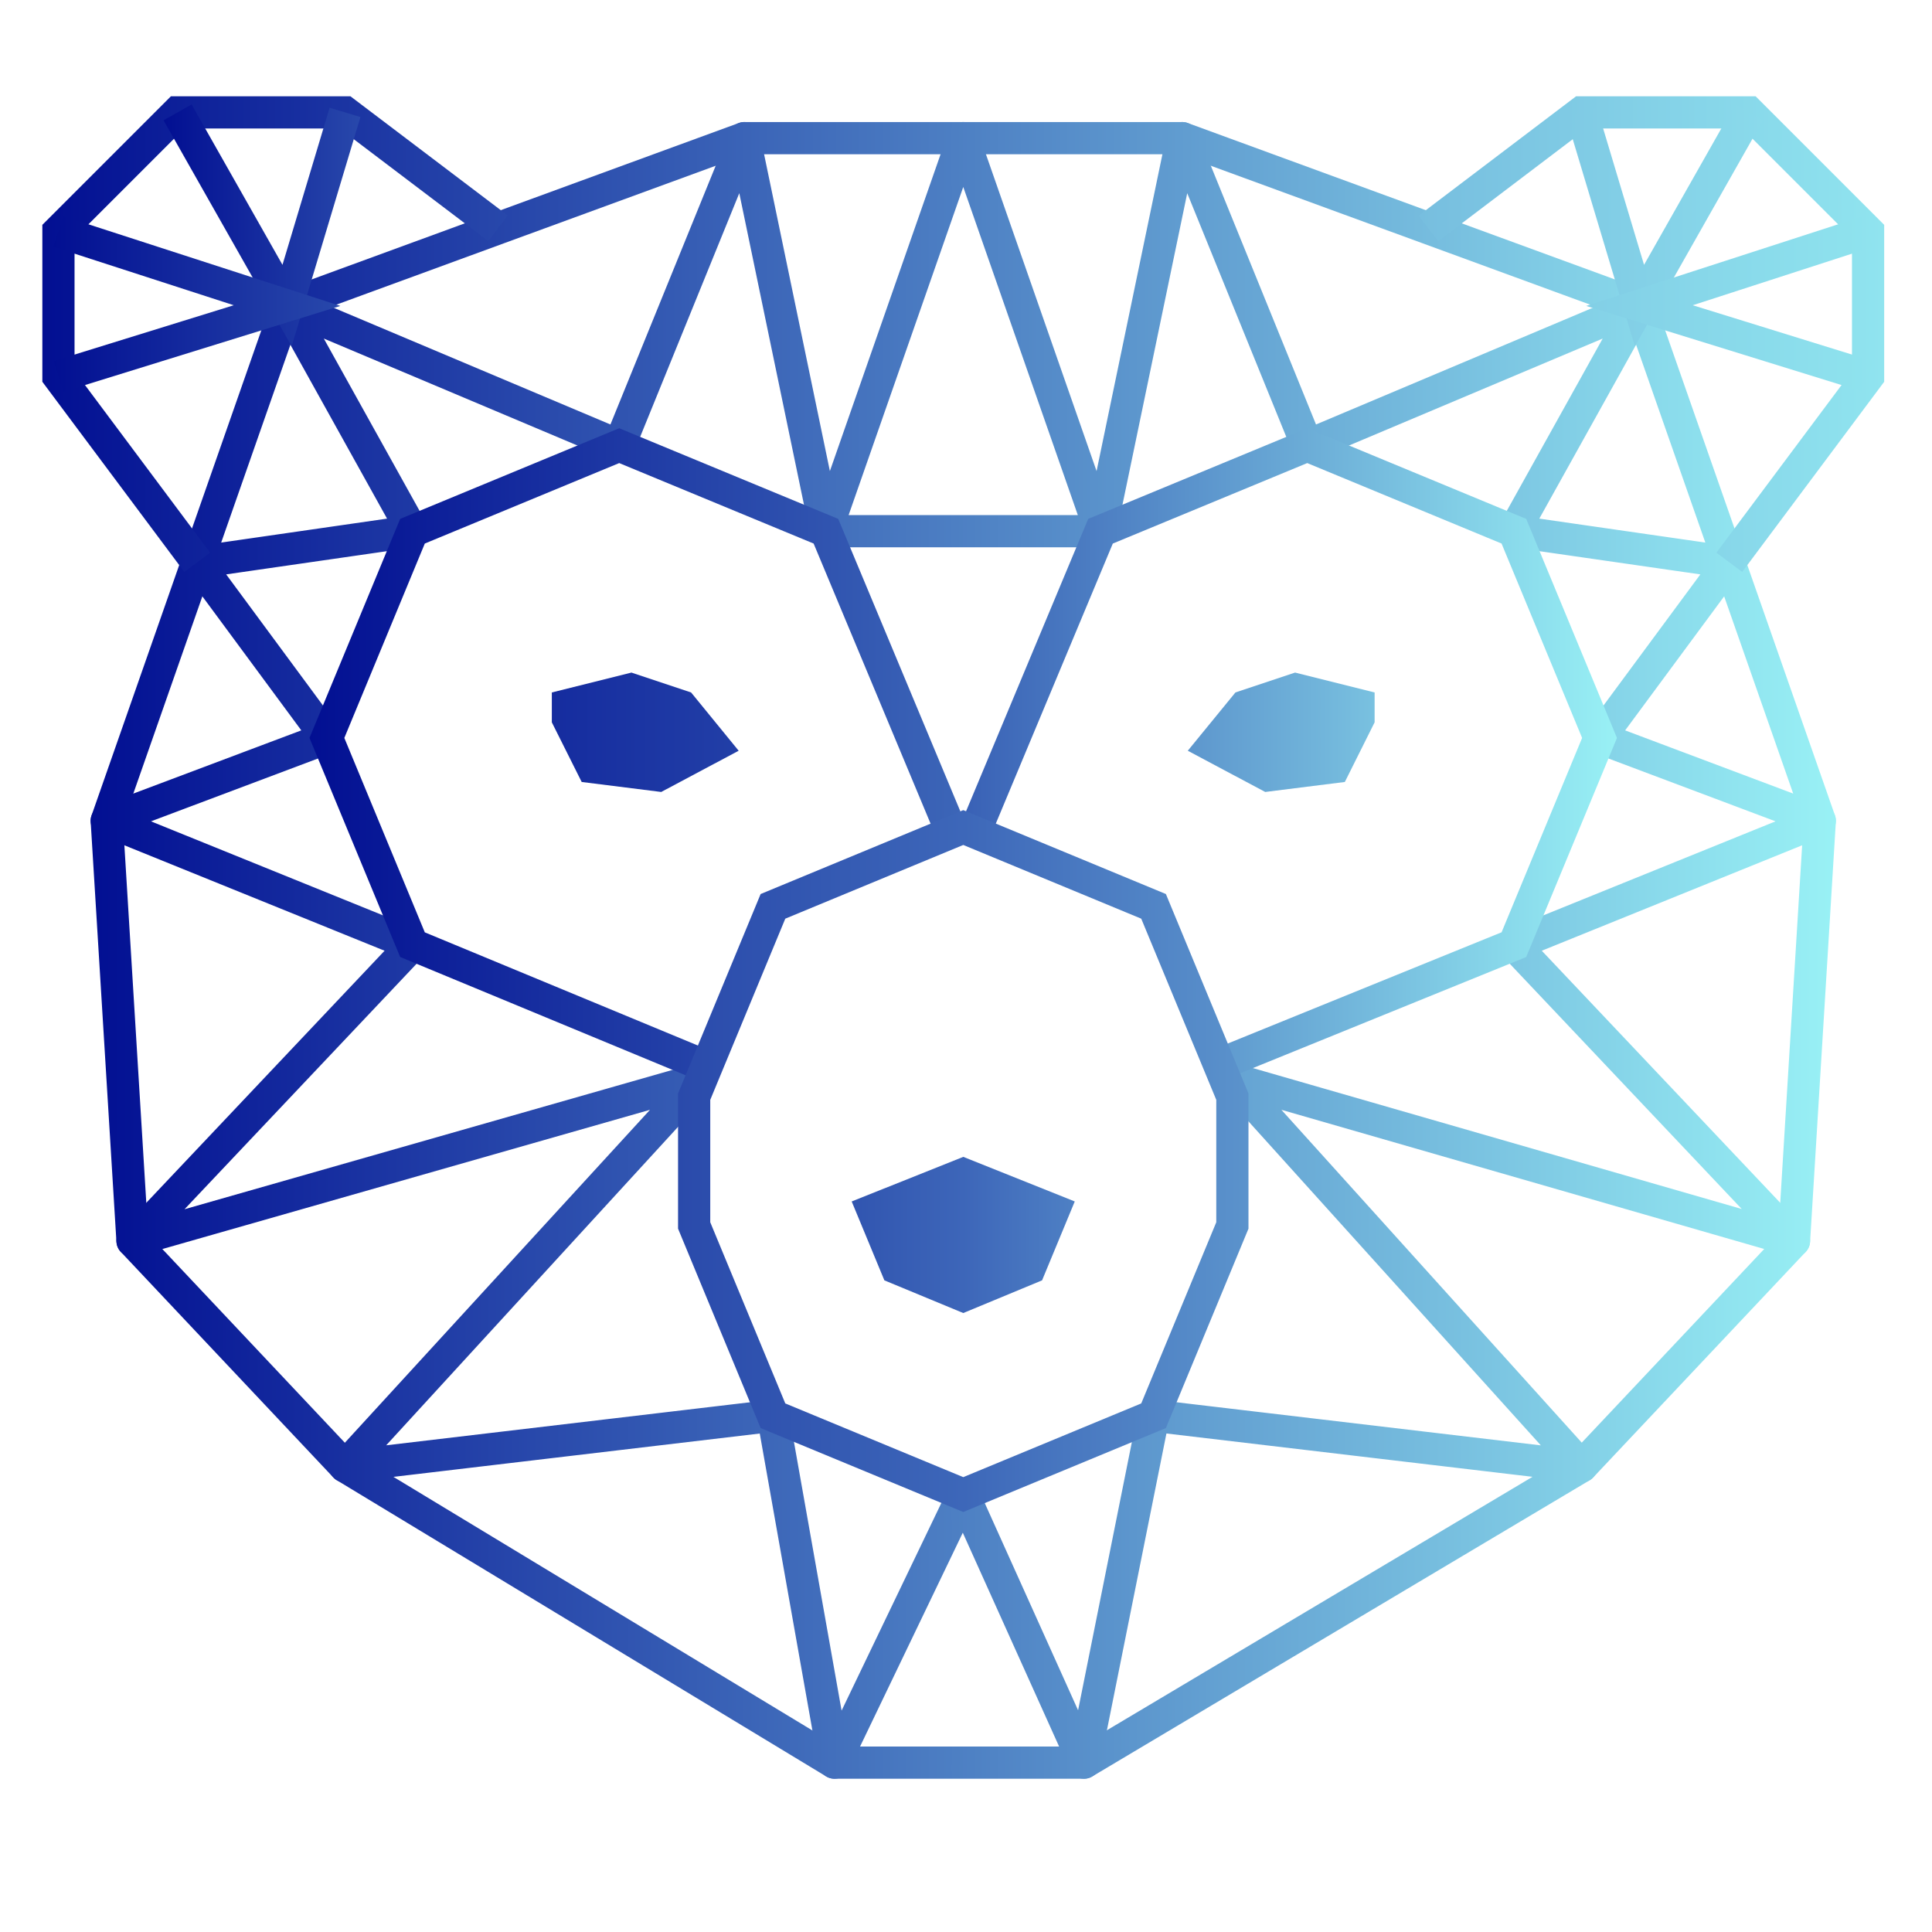 <?xml version="1.0" encoding="utf-8"?>
<!-- Generator: Adobe Illustrator 24.2.1, SVG Export Plug-In . SVG Version: 6.00 Build 0)  -->
<svg version="1.1" id="Layer_1" xmlns="http://www.w3.org/2000/svg" xmlns:xlink="http://www.w3.org/1999/xlink" x="0px" y="0px"
	 viewBox="0 0 240 240" style="enable-background:new 0 0 240 240;" xml:space="preserve">
<style type="text/css">
	.st0{display:none;}
	.st1{display:inline;fill:url(#SVGID_1_);stroke:#FFFFFF;stroke-width:4;stroke-miterlimit:10;}
	.st2{display:inline;fill:url(#SVGID_2_);stroke:#FFFFFF;stroke-width:4;stroke-miterlimit:10;}
	.st3{display:inline;}
	.st4{fill:url(#SVGID_3_);stroke:#FFFFFF;stroke-width:4;stroke-miterlimit:10;}
	.st5{fill:url(#SVGID_4_);stroke:#FFFFFF;stroke-width:4;stroke-miterlimit:10;}
	.st6{fill:url(#SVGID_5_);stroke:#FFFFFF;stroke-width:4;stroke-miterlimit:10;}
	.st7{fill:none;stroke:#FFFFFF;stroke-width:4;stroke-linecap:round;stroke-linejoin:round;stroke-miterlimit:10;}
	.st8{fill:#FFFFFF;}
	.st9{display:inline;fill:url(#SVGID_6_);stroke:#FFFFFF;stroke-width:4;stroke-miterlimit:10;}
	.st10{display:inline;fill:#FFFFFF;}
	.st11{display:inline;fill:none;stroke:#FFFFFF;stroke-width:4;stroke-miterlimit:10;}
	.st12{fill:none;stroke:#FFFFFF;stroke-width:4;stroke-linejoin:round;stroke-miterlimit:10;}
	.st13{fill:none;stroke:#FFFFFF;stroke-width:4;stroke-miterlimit:10;}
	.st14{display:inline;fill:none;stroke:#FFFFFF;stroke-width:4;stroke-linejoin:round;stroke-miterlimit:10;}
	.st15{fill:none;stroke:url(#SVGID_7_);stroke-width:4;stroke-linejoin:round;stroke-miterlimit:10;}
	.st16{fill:none;stroke:url(#SVGID_8_);stroke-width:4;stroke-linejoin:round;stroke-miterlimit:10;}
	.st17{fill:none;stroke:url(#SVGID_9_);stroke-width:4;stroke-miterlimit:10;}
	.st18{fill:none;stroke:url(#SVGID_10_);stroke-width:4;stroke-miterlimit:10;}
	.st19{fill:url(#SVGID_11_);}
	.st20{fill:url(#SVGID_12_);}
	.st21{fill:none;stroke:url(#SVGID_13_);stroke-width:4;stroke-miterlimit:10;}
	.st22{fill:none;stroke:url(#SVGID_14_);stroke-width:4;stroke-miterlimit:10;}
	.st23{fill:none;stroke:url(#SVGID_15_);stroke-width:4;stroke-miterlimit:10;}
	.st24{fill:url(#SVGID_16_);}
	.st25{fill:none;stroke:url(#SVGID_17_);stroke-width:4;stroke-miterlimit:10;}
	.st26{fill:none;stroke:url(#SVGID_18_);stroke-width:4;stroke-miterlimit:10;}
	.st27{fill:none;stroke:url(#SVGID_19_);stroke-width:4;stroke-miterlimit:10;}
	.st28{fill:none;stroke:url(#SVGID_20_);stroke-width:4;stroke-miterlimit:10;}
</style>
<g class="st0">
	<linearGradient id="SVGID_1_" gradientUnits="userSpaceOnUse" x1="178.085" y1="44.322" x2="232.692" y2="44.322">
		<stop  offset="0" style="stop-color:#77BEDF"/>
		<stop  offset="1" style="stop-color:#90E4EF"/>
	</linearGradient>
	<polyline class="st1" points="215.45,72.27 232.69,49.18 232.69,31.18 217.89,16.38 197.09,16.38 178.09,30.78 	"/>
	<linearGradient id="SVGID_2_" gradientUnits="userSpaceOnUse" x1="7.893" y1="44.323" x2="62.503" y2="44.323">
		<stop  offset="0" style="stop-color:#020F92"/>
		<stop  offset="1" style="stop-color:#2848AB"/>
	</linearGradient>
	<polyline class="st2" points="25.13,72.27 7.89,49.18 7.89,31.18 22.69,16.38 43.49,16.38 62.5,30.78 	"/>
	<g class="st3">
		<linearGradient id="SVGID_3_" gradientUnits="userSpaceOnUse" x1="13.893" y1="120.479" x2="226.693" y2="120.479">
			<stop  offset="0" style="stop-color:#020F92"/>
			<stop  offset="1" style="stop-color:#99F1F5"/>
		</linearGradient>
		<polygon class="st4" points="226.69,104.38 223.49,156.56 197.09,184.58 135.29,221.38 104.29,221.38 43.49,184.58 17.09,156.56 
			13.89,104.38 25.13,72.27 36.29,40.38 62.5,30.78 93.09,19.58 147.49,19.58 178.08,30.78 204.29,40.38 215.45,72.27 		"/>
		<linearGradient id="SVGID_4_" gradientUnits="userSpaceOnUse" x1="120.287" y1="96.509" x2="199.337" y2="96.509">
			<stop  offset="0" style="stop-color:#385FB5"/>
			<stop  offset="1" style="stop-color:#99F1F5"/>
		</linearGradient>
		<polyline class="st5" points="120.29,109.24 121.34,106.73 137.35,68.41 163.03,57.78 188.7,68.41 199.34,94.09 188.7,119.77 
			151.4,135.24 146.31,123.48 		"/>
		<linearGradient id="SVGID_5_" gradientUnits="userSpaceOnUse" x1="41.247" y1="96.509" x2="120.287" y2="96.509">
			<stop  offset="0" style="stop-color:#020F92"/>
			<stop  offset="1" style="stop-color:#3D67B8"/>
		</linearGradient>
		<polyline class="st6" points="120.29,109.24 119.24,106.73 103.24,68.41 77.56,57.78 51.88,68.41 41.25,94.09 51.88,119.77 
			89.4,135.24 94.27,123.49 		"/>
		<polyline class="st7" points="137.35,68.41 103.24,68.41 93.09,19.58 77.56,57.78 36.29,40.38 51.88,68.41 25.13,72.27 
			41.25,94.09 13.89,104.38 51.88,119.77 17.09,156.55 89.4,135.24 43.49,184.58 96.65,178.28 104.29,221.38 120.29,188.07 
			135.29,221.38 143.93,178.28 197.09,184.58 151.4,135.24 223.49,156.55 188.7,119.77 226.69,104.38 199.34,94.09 215.45,72.27 
			188.7,68.41 204.29,40.38 163.03,57.78 147.49,19.58 137.35,68.41 120.29,19.58 103.24,68.41 		"/>
		<polygon class="st8" points="148.18,95.68 154.1,88.43 161.51,85.96 171.4,88.43 171.4,92.14 167.69,99.55 157.81,100.79 		"/>
		<polygon class="st8" points="92.4,95.68 86.48,88.43 79.07,85.96 69.18,88.43 69.18,92.14 72.89,99.55 82.78,100.79 		"/>
	</g>
	<linearGradient id="SVGID_6_" gradientUnits="userSpaceOnUse" x1="86.86" y1="146.642" x2="153.725" y2="146.642">
		<stop  offset="0" style="stop-color:#2A4AAB"/>
		<stop  offset="0.5" style="stop-color:#3D67B9"/>
		<stop  offset="1" style="stop-color:#5B93CC"/>
	</linearGradient>
	<polygon class="st9" points="153.72,154.64 143.93,178.28 120.29,188.07 96.65,178.28 86.86,154.64 86.86,138.64 96.65,115 
		120.29,105.21 143.93,115 153.72,138.64 	"/>
	<polygon class="st10" points="134.15,151.67 130.09,161.46 120.29,165.52 110.5,161.46 106.44,151.67 120.29,146.12 	"/>
	<polyline class="st11" points="43.49,16.38 36.29,40.38 22.69,16.38 	"/>
	<polyline class="st11" points="7.89,49.18 36.29,40.38 7.89,31.18 	"/>
	<polyline class="st11" points="217.89,16.38 204.29,40.38 197.09,16.38 	"/>
	<polyline class="st11" points="232.69,49.18 204.29,40.38 232.69,31.18 	"/>
</g>
<g class="st0">
	<g class="st3">
		<polygon class="st12" points="225.92,101.85 222.72,154.03 196.32,182.05 134.52,218.85 103.52,218.85 42.72,182.05 16.32,154.03 
			13.12,101.85 24.36,69.74 35.52,37.85 61.73,28.25 92.32,17.05 146.72,17.05 177.31,28.25 203.52,37.85 214.68,69.74 		"/>
		<polyline class="st12" points="136.58,65.88 102.47,65.88 92.32,17.05 76.79,55.25 35.52,37.85 51.11,65.88 24.36,69.74 
			40.48,91.56 13.12,101.85 51.11,117.24 16.32,154.03 88.63,132.71 42.72,182.05 95.88,175.76 103.52,218.85 119.52,185.55 
			134.52,218.85 143.16,175.76 196.32,182.05 150.63,132.71 222.72,154.03 187.93,117.24 225.92,101.85 198.57,91.56 214.69,69.74 
			187.93,65.88 203.52,37.85 162.26,55.25 146.72,17.05 136.58,65.88 119.52,17.05 102.47,65.88 		"/>
		<polyline class="st12" points="214.69,69.74 231.92,46.65 231.92,28.65 217.12,13.85 196.32,13.85 177.32,28.26 		"/>
		<polyline class="st12" points="24.36,69.74 7.12,46.65 7.12,28.65 21.92,13.85 42.72,13.85 61.73,28.25 		"/>
	</g>
	<g class="st3">
		<polygon class="st8" points="147.42,93.15 153.33,85.91 160.74,83.44 170.63,85.91 170.63,89.62 166.92,97.03 157.04,98.27 		"/>
		<polygon class="st8" points="91.63,93.15 85.71,85.91 78.3,83.44 68.42,85.91 68.42,89.62 72.12,97.03 82.01,98.27 		"/>
		<polyline class="st13" points="119.52,106.71 120.57,104.2 136.58,65.88 162.26,55.25 187.93,65.88 198.57,91.56 187.93,117.24 
			150.63,132.71 145.54,120.95 		"/>
		<polyline class="st13" points="119.52,106.71 118.47,104.2 102.47,65.88 76.79,55.25 51.11,65.88 40.48,91.56 51.11,117.24 
			88.63,132.71 93.5,120.96 		"/>
	</g>
	<polygon class="st11" points="152.96,152.12 143.16,175.76 119.52,185.55 95.88,175.76 86.09,152.12 86.09,136.12 95.88,112.48 
		119.52,102.69 143.16,112.48 152.96,136.12 	"/>
	<polygon class="st10" points="133.38,149.14 129.32,158.94 119.52,163 109.73,158.94 105.67,149.14 119.52,143.6 	"/>
	<polyline class="st14" points="42.72,13.85 35.52,37.85 21.92,13.85 	"/>
	<polyline class="st14" points="7.12,46.65 35.52,37.85 7.12,28.65 	"/>
	<polyline class="st14" points="217.12,13.85 203.52,37.85 196.32,13.85 	"/>
	<polyline class="st14" points="231.92,46.65 203.52,37.85 231.92,28.65 	"/>
</g>
<g>
	<g>
		<linearGradient id="SVGID_7_" gradientUnits="userSpaceOnUse" x1="11.259" y1="118.065" x2="228.059" y2="118.065">
			<stop  offset="0" style="stop-color:#020F92"/>
			<stop  offset="1" style="stop-color:#99F1F5"/>
		</linearGradient>
		<polygon class="st15" points="226.06,101.96 222.86,154.14 196.46,182.16 134.66,218.96 103.66,218.96 42.86,182.16 16.46,154.14 
			13.26,101.96 24.5,69.85 35.66,37.96 61.87,28.36 92.46,17.16 146.86,17.16 177.45,28.36 203.66,37.96 214.82,69.85 		"/>
		<linearGradient id="SVGID_8_" gradientUnits="userSpaceOnUse" x1="11.258" y1="118.062" x2="228.058" y2="118.062">
			<stop  offset="0" style="stop-color:#020F92"/>
			<stop  offset="1" style="stop-color:#99F1F5"/>
		</linearGradient>
		<polyline class="st16" points="136.71,65.99 102.6,65.99 92.46,17.16 76.92,55.36 35.66,37.96 51.24,65.99 24.5,69.85 
			40.61,91.67 13.26,101.96 51.24,117.35 16.46,154.14 87,134 42.86,182.16 96.02,175.87 103.66,218.96 119.66,185.66 
			134.66,218.96 143.3,175.87 196.46,182.16 153,134 222.86,154.14 188.06,117.35 226.06,101.96 198.7,91.67 214.82,69.85 
			188.06,65.99 203.66,37.96 162.39,55.36 146.86,17.16 136.71,65.99 119.66,17.16 102.6,65.99 		"/>
		<linearGradient id="SVGID_9_" gradientUnits="userSpaceOnUse" x1="176.243" y1="41.505" x2="234.058" y2="41.505">
			<stop  offset="0" style="stop-color:#77BEDF"/>
			<stop  offset="1" style="stop-color:#90E4EF"/>
		</linearGradient>
		<polyline class="st17" points="214.82,69.85 232.06,46.76 232.06,28.76 217.26,13.96 196.46,13.96 177.45,28.37 		"/>
		<linearGradient id="SVGID_10_" gradientUnits="userSpaceOnUse" x1="5.259" y1="41.508" x2="63.076" y2="41.508">
			<stop  offset="0" style="stop-color:#020F92"/>
			<stop  offset="1" style="stop-color:#2848AB"/>
		</linearGradient>
		<polyline class="st18" points="24.5,69.85 7.26,46.76 7.26,28.76 22.06,13.96 42.86,13.96 61.87,28.36 		"/>
	</g>
	<g>
		<linearGradient id="SVGID_11_" gradientUnits="userSpaceOnUse" x1="147.551" y1="90.962" x2="170.763" y2="90.962">
			<stop  offset="0" style="stop-color:#5D96CD"/>
			<stop  offset="1" style="stop-color:#79C1E0"/>
		</linearGradient>
		<polygon class="st19" points="147.55,93.26 153.47,86.02 160.88,83.55 170.76,86.02 170.76,89.73 167.06,97.14 157.17,98.38 		"/>
		<linearGradient id="SVGID_12_" gradientUnits="userSpaceOnUse" x1="68.551" y1="90.962" x2="91.763" y2="90.962">
			<stop  offset="0" style="stop-color:#152C9F"/>
			<stop  offset="1" style="stop-color:#223FA7"/>
		</linearGradient>
		<polygon class="st20" points="91.76,93.26 85.85,86.02 78.44,83.55 68.55,86.02 68.55,89.73 72.26,97.14 82.14,98.38 		"/>
		<linearGradient id="SVGID_13_" gradientUnits="userSpaceOnUse" x1="118.858" y1="93.527" x2="200.868" y2="93.527">
			<stop  offset="0" style="stop-color:#385FB5"/>
			<stop  offset="1" style="stop-color:#99F1F5"/>
		</linearGradient>
		<polyline class="st21" points="120.7,104.31 136.71,65.99 162.39,55.36 188.06,65.99 198.7,91.67 188.06,117.35 152,132 		"/>
		<linearGradient id="SVGID_14_" gradientUnits="userSpaceOnUse" x1="38.449" y1="94.024" x2="120.449" y2="94.024">
			<stop  offset="0" style="stop-color:#020F92"/>
			<stop  offset="1" style="stop-color:#3D67B8"/>
		</linearGradient>
		<polyline class="st22" points="118.6,104.31 102.6,65.99 76.92,55.36 51.24,65.99 40.61,91.67 51.24,117.35 89,133 		"/>
	</g>
	<linearGradient id="SVGID_15_" gradientUnits="userSpaceOnUse" x1="84.226" y1="144.228" x2="155.09" y2="144.228">
		<stop  offset="0" style="stop-color:#2A4AAB"/>
		<stop  offset="0.5" style="stop-color:#3D67B9"/>
		<stop  offset="1" style="stop-color:#5B93CC"/>
	</linearGradient>
	<polygon class="st23" points="153.09,152.23 143.3,175.87 119.66,185.66 96.02,175.87 86.23,152.23 86.23,136.23 96.02,112.59 
		119.66,102.8 143.3,112.59 153.09,136.23 	"/>
	<linearGradient id="SVGID_16_" gradientUnits="userSpaceOnUse" x1="105.805" y1="153.406" x2="133.512" y2="153.406">
		<stop  offset="0" style="stop-color:#3155B0"/>
		<stop  offset="0.5" style="stop-color:#3D66B9"/>
		<stop  offset="1" style="stop-color:#4E80C4"/>
	</linearGradient>
	<polygon class="st24" points="133.51,149.25 129.45,159.05 119.66,163.11 109.86,159.05 105.8,149.25 119.66,143.71 	"/>
	<linearGradient id="SVGID_17_" gradientUnits="userSpaceOnUse" x1="20.319" y1="28.001" x2="44.774" y2="28.001">
		<stop  offset="0" style="stop-color:#020F92"/>
		<stop  offset="1" style="stop-color:#2848AB"/>
	</linearGradient>
	<polyline class="st25" points="42.86,13.96 35.66,37.96 22.06,13.96 	"/>
	<linearGradient id="SVGID_18_" gradientUnits="userSpaceOnUse" x1="6.643" y1="37.769" x2="42.279" y2="37.769">
		<stop  offset="0" style="stop-color:#020F92"/>
		<stop  offset="1" style="stop-color:#2848AB"/>
	</linearGradient>
	<polyline class="st26" points="7.26,46.76 35.66,37.96 7.26,28.76 	"/>
	<linearGradient id="SVGID_19_" gradientUnits="userSpaceOnUse" x1="194.543" y1="28" x2="218.998" y2="28">
		<stop  offset="0" style="stop-color:#7FCAE4"/>
		<stop  offset="1" style="stop-color:#8ADAEB"/>
	</linearGradient>
	<polyline class="st27" points="217.26,13.96 203.66,37.96 196.46,13.96 	"/>
	<linearGradient id="SVGID_20_" gradientUnits="userSpaceOnUse" x1="197.038" y1="37.766" x2="232.675" y2="37.766">
		<stop  offset="0" style="stop-color:#82CFE6"/>
		<stop  offset="1" style="stop-color:#8FE3EE"/>
	</linearGradient>
	<polyline class="st28" points="232.06,46.76 203.66,37.96 232.06,28.76 	"/>
</g>
</svg>
